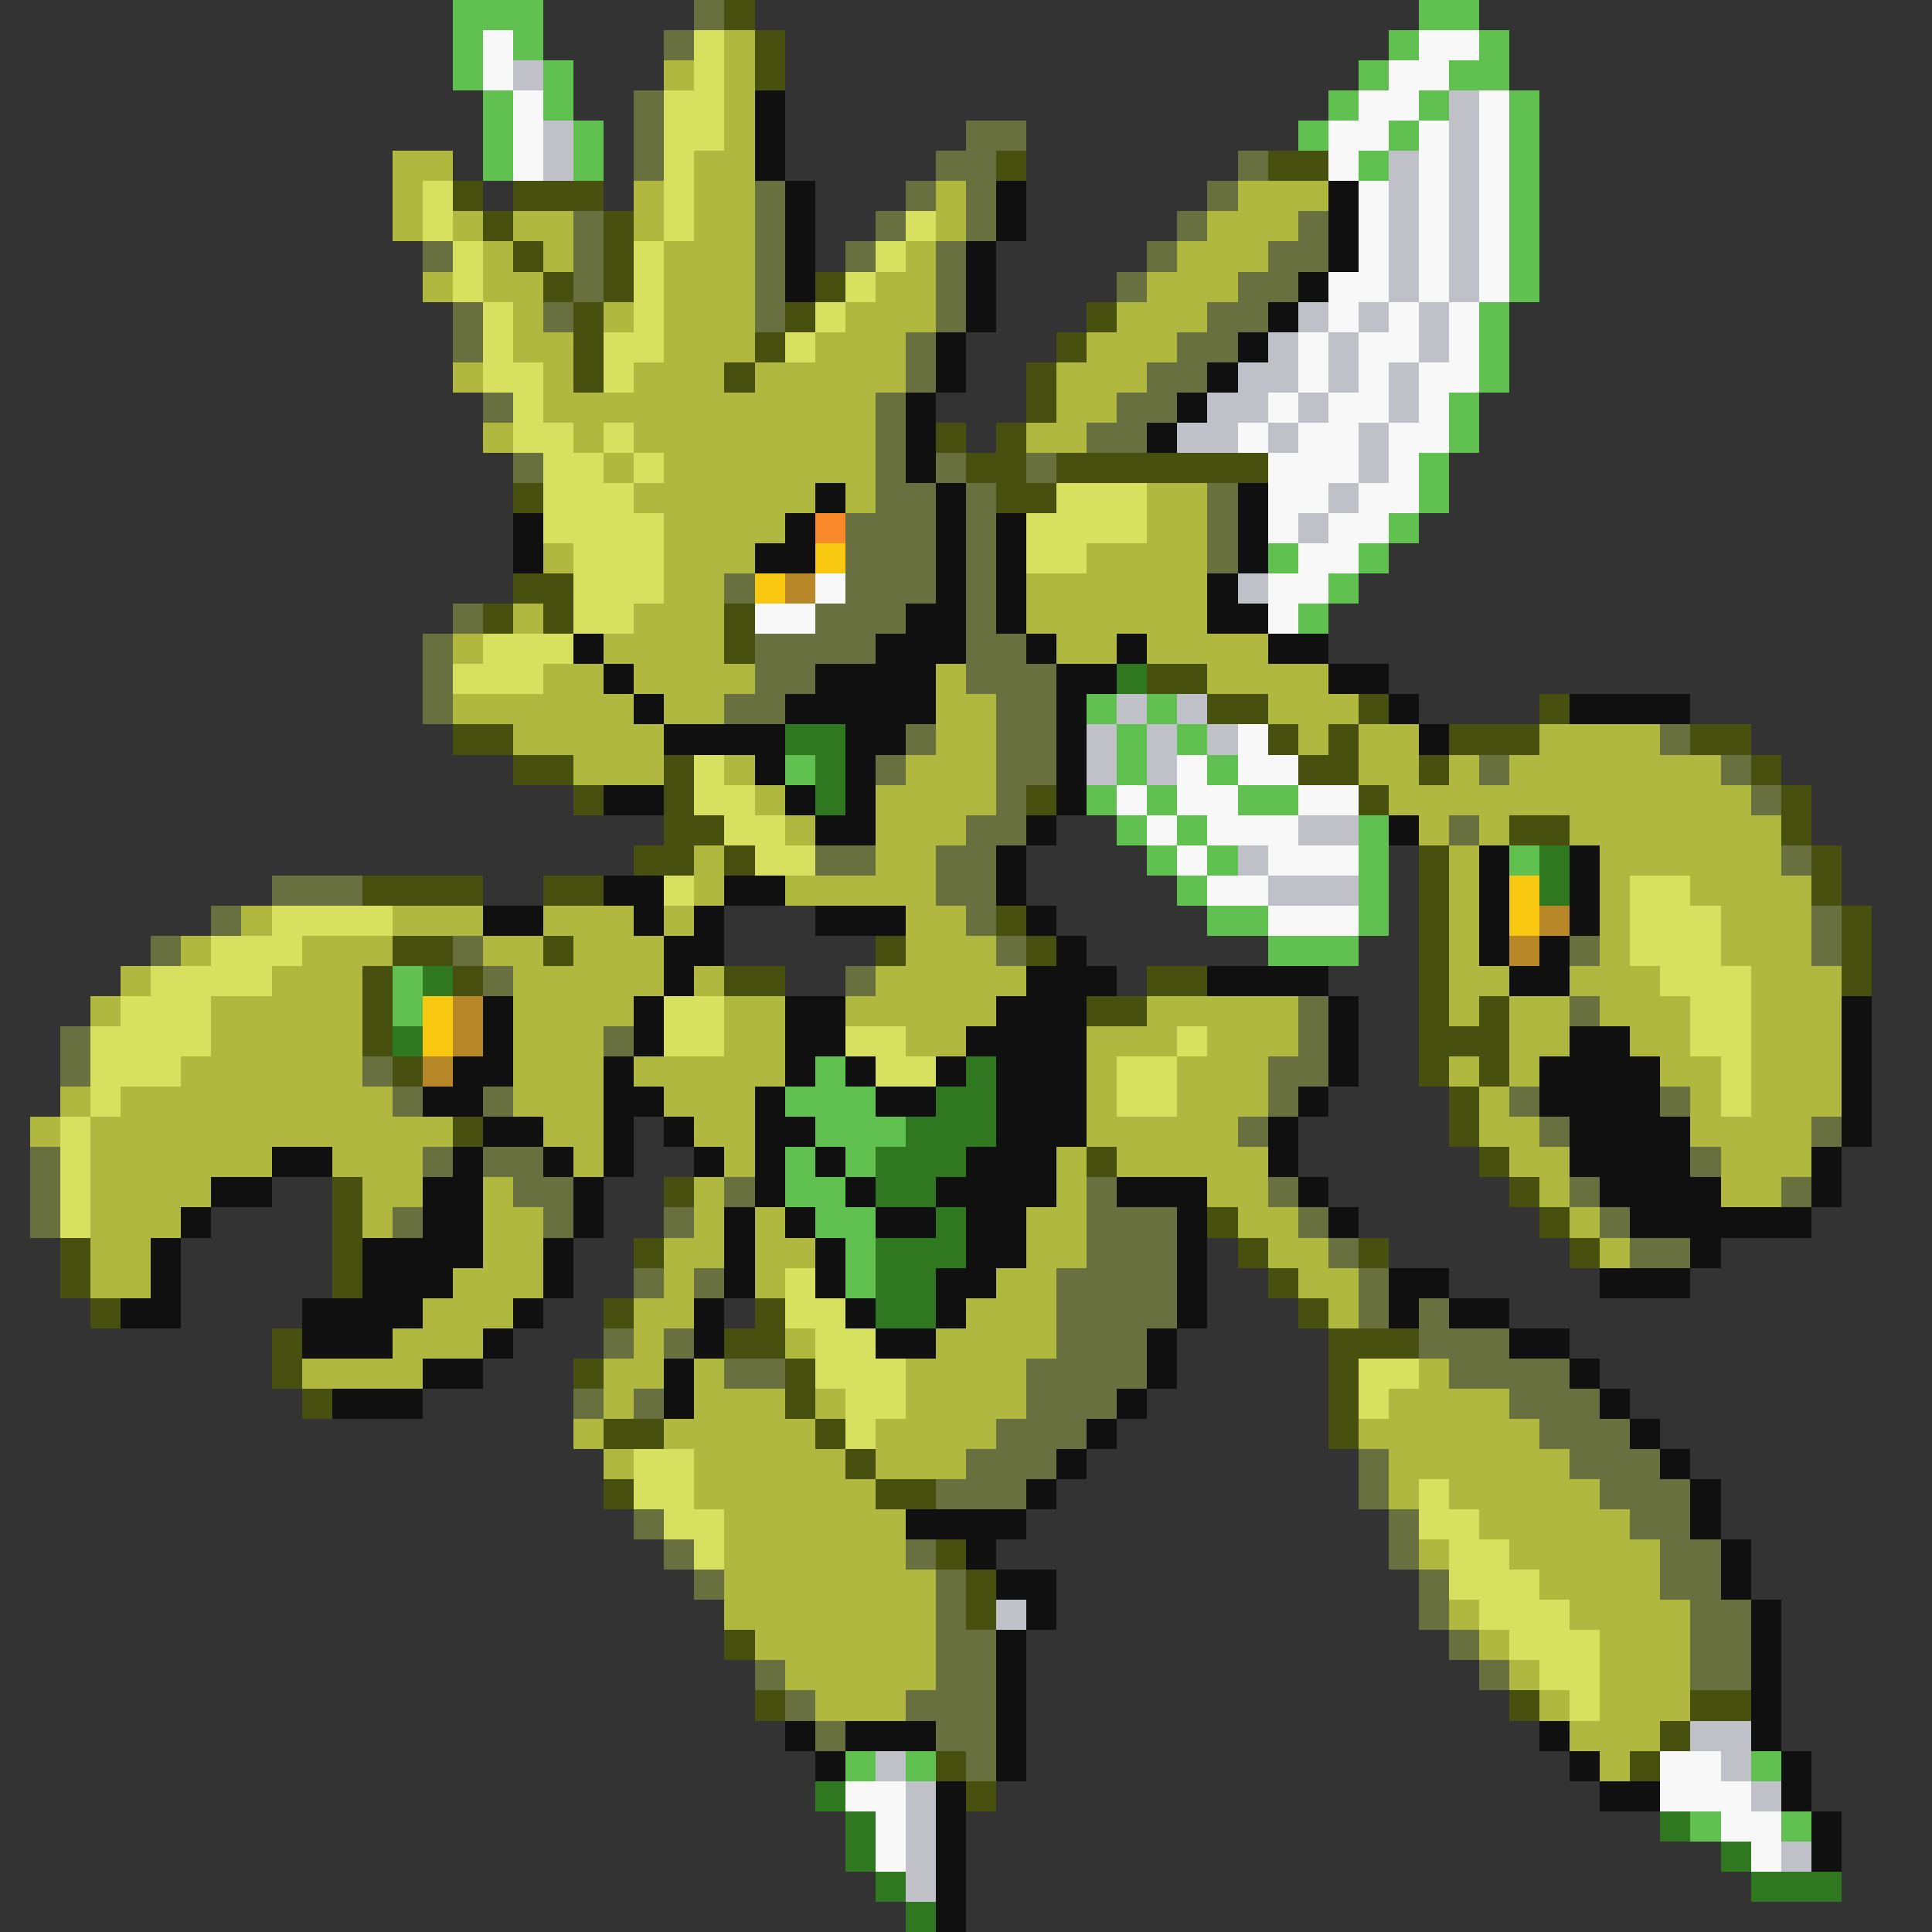 <svg xmlns="http://www.w3.org/2000/svg" viewBox="0 -0.5 64 64" shape-rendering="crispEdges">
<rect x="0" y="-0.5" width="64" height="64" fill="#333333" stroke="none"/>
<path stroke="#60c050" d="M15 0h3M47 0h2M15 1h1M17 1h1M46 1h1M49 1h1M15 2h1M18 2h1M45 2h1M48 2h2M16 3h1M18 3h1M44 3h1M47 3h1M50 3h1M16 4h1M19 4h1M43 4h1M46 4h1M50 4h1M16 5h1M19 5h1M45 5h1M50 5h1M50 6h1M50 7h1M50 8h1M50 9h1M49 10h1M49 11h1M49 12h1M48 13h1M48 14h1M47 15h1M47 16h1M46 17h1M42 18h1M45 18h1M44 19h1M43 20h1M36 23h1M38 23h1M37 24h1M39 24h1M26 25h1M37 25h1M40 25h1M36 26h1M38 26h1M41 26h2M37 27h1M39 27h1M45 27h1M38 28h1M40 28h1M45 28h1M50 28h1M39 29h1M45 29h1M40 30h2M45 30h1M42 31h3M13 32h1M13 33h1M27 35h1M26 36h3M27 37h3M26 38h1M28 38h1M26 39h2M27 40h2M28 41h1M28 42h1M28 58h1M30 58h1M58 58h1M56 60h1M59 60h1" />
<path stroke="#687040" d="M23 0h1M22 1h1M21 3h1M21 4h1M32 4h2M21 5h1M31 5h2M41 5h1M25 6h1M30 6h1M32 6h1M40 6h1M19 7h1M25 7h1M29 7h1M32 7h1M39 7h1M43 7h1M14 8h1M19 8h1M25 8h1M28 8h1M31 8h1M38 8h1M42 8h2M19 9h1M25 9h1M31 9h1M37 9h1M41 9h2M15 10h1M18 10h1M25 10h1M31 10h1M40 10h2M15 11h1M30 11h1M39 11h2M30 12h1M38 12h2M16 13h1M29 13h1M37 13h2M29 14h1M36 14h2M17 15h1M29 15h1M31 15h1M34 15h1M29 16h2M32 16h1M40 16h1M28 17h3M32 17h1M40 17h1M28 18h3M32 18h1M40 18h1M24 19h1M28 19h3M32 19h1M15 20h1M27 20h3M32 20h1M14 21h1M25 21h4M32 21h2M14 22h1M25 22h2M32 22h3M14 23h1M24 23h2M33 23h2M30 24h1M33 24h2M55 24h1M29 25h1M33 25h2M49 25h1M57 25h1M33 26h1M58 26h1M32 27h2M48 27h1M27 28h2M31 28h2M59 28h1M9 29h3M31 29h2M7 30h1M32 30h1M60 30h1M5 31h1M15 31h1M33 31h1M52 31h1M60 31h1M16 32h1M28 32h1M43 33h1M52 33h1M2 34h1M20 34h1M43 34h1M2 35h1M12 35h1M42 35h2M13 36h1M16 36h1M42 36h1M50 36h1M55 36h1M41 37h1M51 37h1M60 37h1M1 38h1M14 38h1M16 38h2M56 38h1M1 39h1M17 39h2M24 39h1M36 39h1M42 39h1M52 39h1M59 39h1M1 40h1M13 40h1M18 40h1M22 40h1M36 40h3M43 40h1M53 40h1M36 41h3M44 41h1M54 41h2M21 42h1M23 42h1M35 42h4M45 42h1M35 43h4M45 43h1M47 43h1M20 44h1M22 44h1M35 44h3M47 44h3M24 45h2M34 45h4M48 45h4M19 46h1M21 46h1M34 46h3M50 46h3M33 47h3M51 47h3M32 48h3M45 48h1M52 48h3M31 49h3M45 49h1M53 49h3M21 50h1M46 50h1M54 50h2M22 51h1M30 51h1M46 51h1M55 51h2M23 52h1M31 52h1M47 52h1M55 52h2M31 53h1M47 53h1M56 53h2M31 54h2M48 54h1M56 54h2M25 55h1M31 55h2M49 55h1M56 55h2M26 56h1M30 56h3M27 57h1M31 57h2M32 58h1" />
<path stroke="#485010" d="M24 0h1M25 1h1M25 2h1M33 5h1M42 5h2M15 6h1M17 6h3M16 7h1M20 7h1M17 8h1M20 8h1M18 9h1M20 9h1M27 9h1M19 10h1M26 10h1M36 10h1M19 11h1M25 11h1M35 11h1M19 12h1M24 12h1M34 12h1M34 13h1M31 14h1M33 14h1M32 15h2M35 15h7M17 16h1M33 16h2M17 19h2M16 20h1M18 20h1M24 20h1M24 21h1M38 22h2M40 23h2M45 23h1M51 23h1M15 24h2M42 24h1M44 24h1M48 24h3M56 24h2M17 25h2M22 25h1M43 25h2M47 25h1M58 25h1M19 26h1M22 26h1M34 26h1M45 26h1M59 26h1M22 27h2M50 27h2M59 27h1M21 28h2M24 28h1M47 28h1M60 28h1M12 29h4M18 29h2M47 29h1M60 29h1M33 30h1M47 30h1M61 30h1M13 31h2M18 31h1M29 31h1M34 31h1M47 31h1M61 31h1M12 32h1M15 32h1M24 32h2M38 32h2M47 32h1M61 32h1M12 33h1M36 33h2M47 33h1M49 33h1M12 34h1M47 34h3M13 35h1M47 35h1M49 35h1M48 36h1M15 37h1M48 37h1M36 38h1M49 38h1M11 39h1M22 39h1M50 39h1M11 40h1M40 40h1M51 40h1M2 41h1M11 41h1M21 41h1M41 41h1M45 41h1M52 41h1M2 42h1M11 42h1M42 42h1M3 43h1M20 43h1M25 43h1M43 43h1M9 44h1M24 44h2M44 44h3M9 45h1M19 45h1M26 45h1M44 45h1M10 46h1M26 46h1M44 46h1M20 47h2M27 47h1M44 47h1M28 48h1M20 49h1M29 49h2M31 51h1M32 52h1M32 53h1M24 54h1M25 56h1M50 56h1M56 56h2M55 57h1M31 58h1M54 58h1M32 59h1" />
<path stroke="#f8f8f8" d="M16 1h1M47 1h2M16 2h1M46 2h2M17 3h1M45 3h2M49 3h1M17 4h1M44 4h2M47 4h1M49 4h1M17 5h1M44 5h1M47 5h1M49 5h1M45 6h1M47 6h1M49 6h1M45 7h1M47 7h1M49 7h1M45 8h1M47 8h1M49 8h1M44 9h2M47 9h1M49 9h1M44 10h1M46 10h1M48 10h1M43 11h1M45 11h2M48 11h1M43 12h1M45 12h1M47 12h2M42 13h1M44 13h2M47 13h1M41 14h1M43 14h2M46 14h2M42 15h3M46 15h1M42 16h2M45 16h2M42 17h1M44 17h2M43 18h2M27 19h1M42 19h2M25 20h2M42 20h1M41 24h1M39 25h1M41 25h2M37 26h1M39 26h2M43 26h2M38 27h1M40 27h3M39 28h1M42 28h3M40 29h2M42 30h3M55 58h2M28 59h2M55 59h3M29 60h1M57 60h2M29 61h1M58 61h1" />
<path stroke="#d8e060" d="M23 1h1M23 2h1M22 3h2M22 4h2M22 5h1M14 6h1M22 6h1M14 7h1M22 7h1M30 7h1M15 8h1M21 8h1M29 8h1M15 9h1M21 9h1M28 9h1M16 10h1M21 10h1M27 10h1M16 11h1M20 11h2M26 11h1M16 12h2M20 12h1M17 13h1M17 14h2M20 14h1M18 15h2M21 15h1M18 16h3M35 16h3M18 17h4M34 17h4M19 18h3M34 18h2M19 19h3M19 20h2M16 21h3M15 22h3M23 25h1M23 26h2M24 27h2M25 28h2M22 29h1M54 29h2M9 30h4M54 30h3M7 31h3M54 31h3M5 32h4M55 32h3M4 33h3M22 33h2M56 33h2M3 34h4M22 34h2M28 34h2M39 34h1M56 34h2M3 35h3M29 35h2M37 35h2M57 35h1M3 36h1M37 36h2M57 36h1M2 37h1M2 38h1M2 39h1M2 40h1M26 42h1M26 43h2M27 44h2M27 45h3M45 45h2M28 46h2M45 46h1M28 47h1M21 48h2M21 49h2M47 49h1M22 50h2M47 50h2M23 51h1M48 51h2M48 52h3M49 53h3M50 54h3M51 55h2M52 56h1" />
<path stroke="#b0b840" d="M24 1h1M22 2h1M24 2h1M24 3h1M24 4h1M13 5h2M23 5h2M13 6h1M21 6h1M23 6h2M31 6h1M41 6h3M13 7h1M15 7h1M17 7h2M21 7h1M23 7h2M31 7h1M40 7h3M16 8h1M18 8h1M22 8h3M30 8h1M39 8h3M14 9h1M16 9h2M22 9h3M29 9h2M38 9h3M17 10h1M20 10h1M22 10h3M28 10h3M37 10h3M17 11h2M22 11h3M27 11h3M36 11h3M15 12h1M18 12h1M21 12h3M25 12h5M35 12h3M18 13h11M35 13h2M16 14h1M19 14h1M21 14h8M34 14h2M20 15h1M22 15h7M21 16h6M28 16h1M38 16h2M22 17h4M38 17h2M18 18h1M22 18h3M36 18h4M22 19h2M34 19h6M17 20h1M21 20h3M34 20h6M15 21h1M20 21h4M35 21h2M38 21h4M18 22h2M21 22h4M31 22h1M40 22h4M15 23h6M22 23h2M31 23h2M42 23h3M17 24h5M31 24h2M43 24h1M45 24h2M51 24h4M19 25h3M24 25h1M30 25h3M45 25h2M48 25h1M50 25h7M25 26h1M29 26h4M46 26h12M26 27h1M29 27h3M47 27h1M49 27h1M52 27h7M23 28h1M29 28h2M48 28h1M53 28h6M23 29h1M26 29h5M48 29h1M53 29h1M56 29h4M8 30h1M13 30h3M18 30h3M22 30h1M30 30h2M48 30h1M53 30h1M57 30h3M6 31h1M10 31h3M16 31h2M19 31h3M30 31h3M48 31h1M53 31h1M57 31h3M4 32h1M9 32h3M17 32h5M23 32h1M29 32h5M48 32h2M52 32h3M58 32h3M3 33h1M7 33h5M17 33h4M24 33h2M28 33h5M38 33h5M48 33h1M50 33h2M53 33h3M58 33h3M7 34h5M17 34h3M24 34h2M30 34h2M36 34h3M40 34h3M50 34h2M54 34h2M58 34h3M6 35h6M17 35h3M21 35h5M36 35h1M39 35h3M48 35h1M50 35h1M55 35h2M58 35h3M2 36h1M4 36h9M17 36h3M22 36h3M36 36h1M39 36h3M49 36h1M56 36h1M58 36h3M1 37h1M3 37h12M18 37h2M23 37h2M36 37h5M49 37h2M56 37h4M3 38h6M11 38h3M19 38h1M24 38h1M35 38h1M37 38h5M50 38h2M57 38h3M3 39h4M12 39h2M16 39h1M23 39h1M35 39h1M40 39h2M51 39h1M57 39h2M3 40h3M12 40h1M16 40h2M23 40h1M25 40h1M34 40h2M41 40h2M52 40h1M3 41h2M16 41h2M22 41h2M25 41h2M34 41h2M42 41h2M53 41h1M3 42h2M15 42h3M22 42h1M25 42h1M33 42h2M43 42h2M14 43h3M21 43h2M32 43h3M44 43h1M13 44h3M21 44h1M26 44h1M31 44h4M10 45h4M20 45h2M23 45h1M30 45h4M47 45h1M20 46h1M23 46h3M27 46h1M30 46h4M46 46h4M19 47h1M22 47h5M29 47h4M45 47h6M20 48h1M23 48h5M29 48h3M46 48h6M23 49h6M46 49h1M48 49h5M24 50h6M49 50h5M24 51h6M47 51h1M50 51h5M24 52h7M51 52h4M24 53h7M48 53h1M52 53h4M25 54h6M49 54h1M53 54h3M26 55h5M50 55h1M53 55h3M27 56h3M51 56h1M53 56h3M52 57h3M53 58h1" />
<path stroke="#c0c0c8" d="M17 2h1M48 3h1M18 4h1M48 4h1M18 5h1M46 5h1M48 5h1M46 6h1M48 6h1M46 7h1M48 7h1M46 8h1M48 8h1M46 9h1M48 9h1M43 10h1M45 10h1M47 10h1M42 11h1M44 11h1M47 11h1M41 12h2M44 12h1M46 12h1M40 13h2M43 13h1M46 13h1M39 14h2M42 14h1M45 14h1M45 15h1M44 16h1M43 17h1M41 19h1M37 23h1M39 23h1M36 24h1M38 24h1M40 24h1M36 25h1M38 25h1M43 27h2M41 28h1M42 29h3M33 53h1M56 57h2M29 58h1M57 58h1M30 59h1M58 59h1M30 60h1M30 61h1M59 61h1M30 62h1" />
<path stroke="#101010" d="M25 3h1M25 4h1M25 5h1M26 6h1M33 6h1M44 6h1M26 7h1M33 7h1M44 7h1M26 8h1M32 8h1M44 8h1M26 9h1M32 9h1M43 9h1M32 10h1M42 10h1M31 11h1M41 11h1M31 12h1M40 12h1M30 13h1M39 13h1M30 14h1M38 14h1M30 15h1M27 16h1M31 16h1M41 16h1M17 17h1M26 17h1M31 17h1M33 17h1M41 17h1M17 18h1M25 18h2M31 18h1M33 18h1M41 18h1M31 19h1M33 19h1M40 19h1M30 20h2M33 20h1M40 20h2M19 21h1M29 21h3M34 21h1M37 21h1M42 21h2M20 22h1M27 22h4M35 22h2M44 22h2M21 23h1M26 23h5M35 23h1M46 23h1M52 23h4M22 24h4M28 24h2M35 24h1M47 24h1M25 25h1M28 25h1M35 25h1M20 26h2M26 26h1M28 26h1M35 26h1M27 27h2M34 27h1M46 27h1M33 28h1M49 28h1M52 28h1M20 29h2M24 29h2M33 29h1M49 29h1M52 29h1M16 30h2M21 30h1M23 30h1M27 30h3M34 30h1M49 30h1M52 30h1M22 31h2M35 31h1M49 31h1M51 31h1M22 32h1M34 32h3M40 32h4M50 32h2M16 33h1M21 33h1M26 33h2M33 33h3M44 33h1M61 33h1M16 34h1M21 34h1M26 34h2M32 34h4M44 34h1M52 34h2M61 34h1M15 35h2M20 35h1M26 35h1M28 35h1M31 35h1M33 35h3M44 35h1M51 35h4M61 35h1M14 36h2M20 36h2M25 36h1M29 36h2M33 36h3M43 36h1M51 36h4M61 36h1M16 37h2M20 37h1M22 37h1M25 37h2M33 37h3M42 37h1M52 37h4M61 37h1M9 38h2M15 38h1M18 38h1M20 38h1M23 38h1M25 38h1M27 38h1M32 38h3M42 38h1M52 38h4M60 38h1M7 39h2M14 39h2M19 39h1M25 39h1M28 39h1M31 39h4M37 39h3M43 39h1M53 39h4M60 39h1M6 40h1M14 40h2M19 40h1M24 40h1M26 40h1M29 40h2M32 40h2M39 40h1M44 40h1M54 40h6M5 41h1M12 41h4M18 41h1M24 41h1M27 41h1M32 41h2M39 41h1M56 41h1M5 42h1M12 42h3M18 42h1M24 42h1M27 42h1M31 42h2M39 42h1M46 42h2M53 42h3M4 43h2M10 43h4M17 43h1M23 43h1M28 43h1M31 43h1M39 43h1M46 43h1M48 43h2M10 44h3M16 44h1M23 44h1M29 44h2M38 44h1M50 44h2M14 45h2M22 45h1M38 45h1M52 45h1M11 46h3M22 46h1M37 46h1M53 46h1M36 47h1M54 47h1M35 48h1M55 48h1M34 49h1M56 49h1M30 50h4M56 50h1M32 51h1M57 51h1M33 52h2M57 52h1M34 53h1M58 53h1M33 54h1M58 54h1M33 55h1M58 55h1M33 56h1M58 56h1M26 57h1M28 57h3M33 57h1M51 57h1M58 57h1M27 58h1M33 58h1M52 58h1M59 58h1M31 59h1M53 59h2M59 59h1M31 60h1M60 60h1M31 61h1M60 61h1M31 62h1M31 63h1" />
<path stroke="#f88828" d="M27 17h1" />
<path stroke="#f8c810" d="M27 18h1M25 19h1M50 29h1M50 30h1M14 33h1M14 34h1" />
<path stroke="#b88828" d="M26 19h1M51 30h1M50 31h1M15 33h1M15 34h1M14 35h1" />
<path stroke="#307820" d="M37 22h1M26 24h2M27 25h1M27 26h1M51 28h1M51 29h1M14 32h1M13 34h1M32 35h1M31 36h2M30 37h3M29 38h3M29 39h2M31 40h1M29 41h3M29 42h2M29 43h2M27 59h1M28 60h1M55 60h1M28 61h1M57 61h1M29 62h1M58 62h3M30 63h1" />
</svg>
